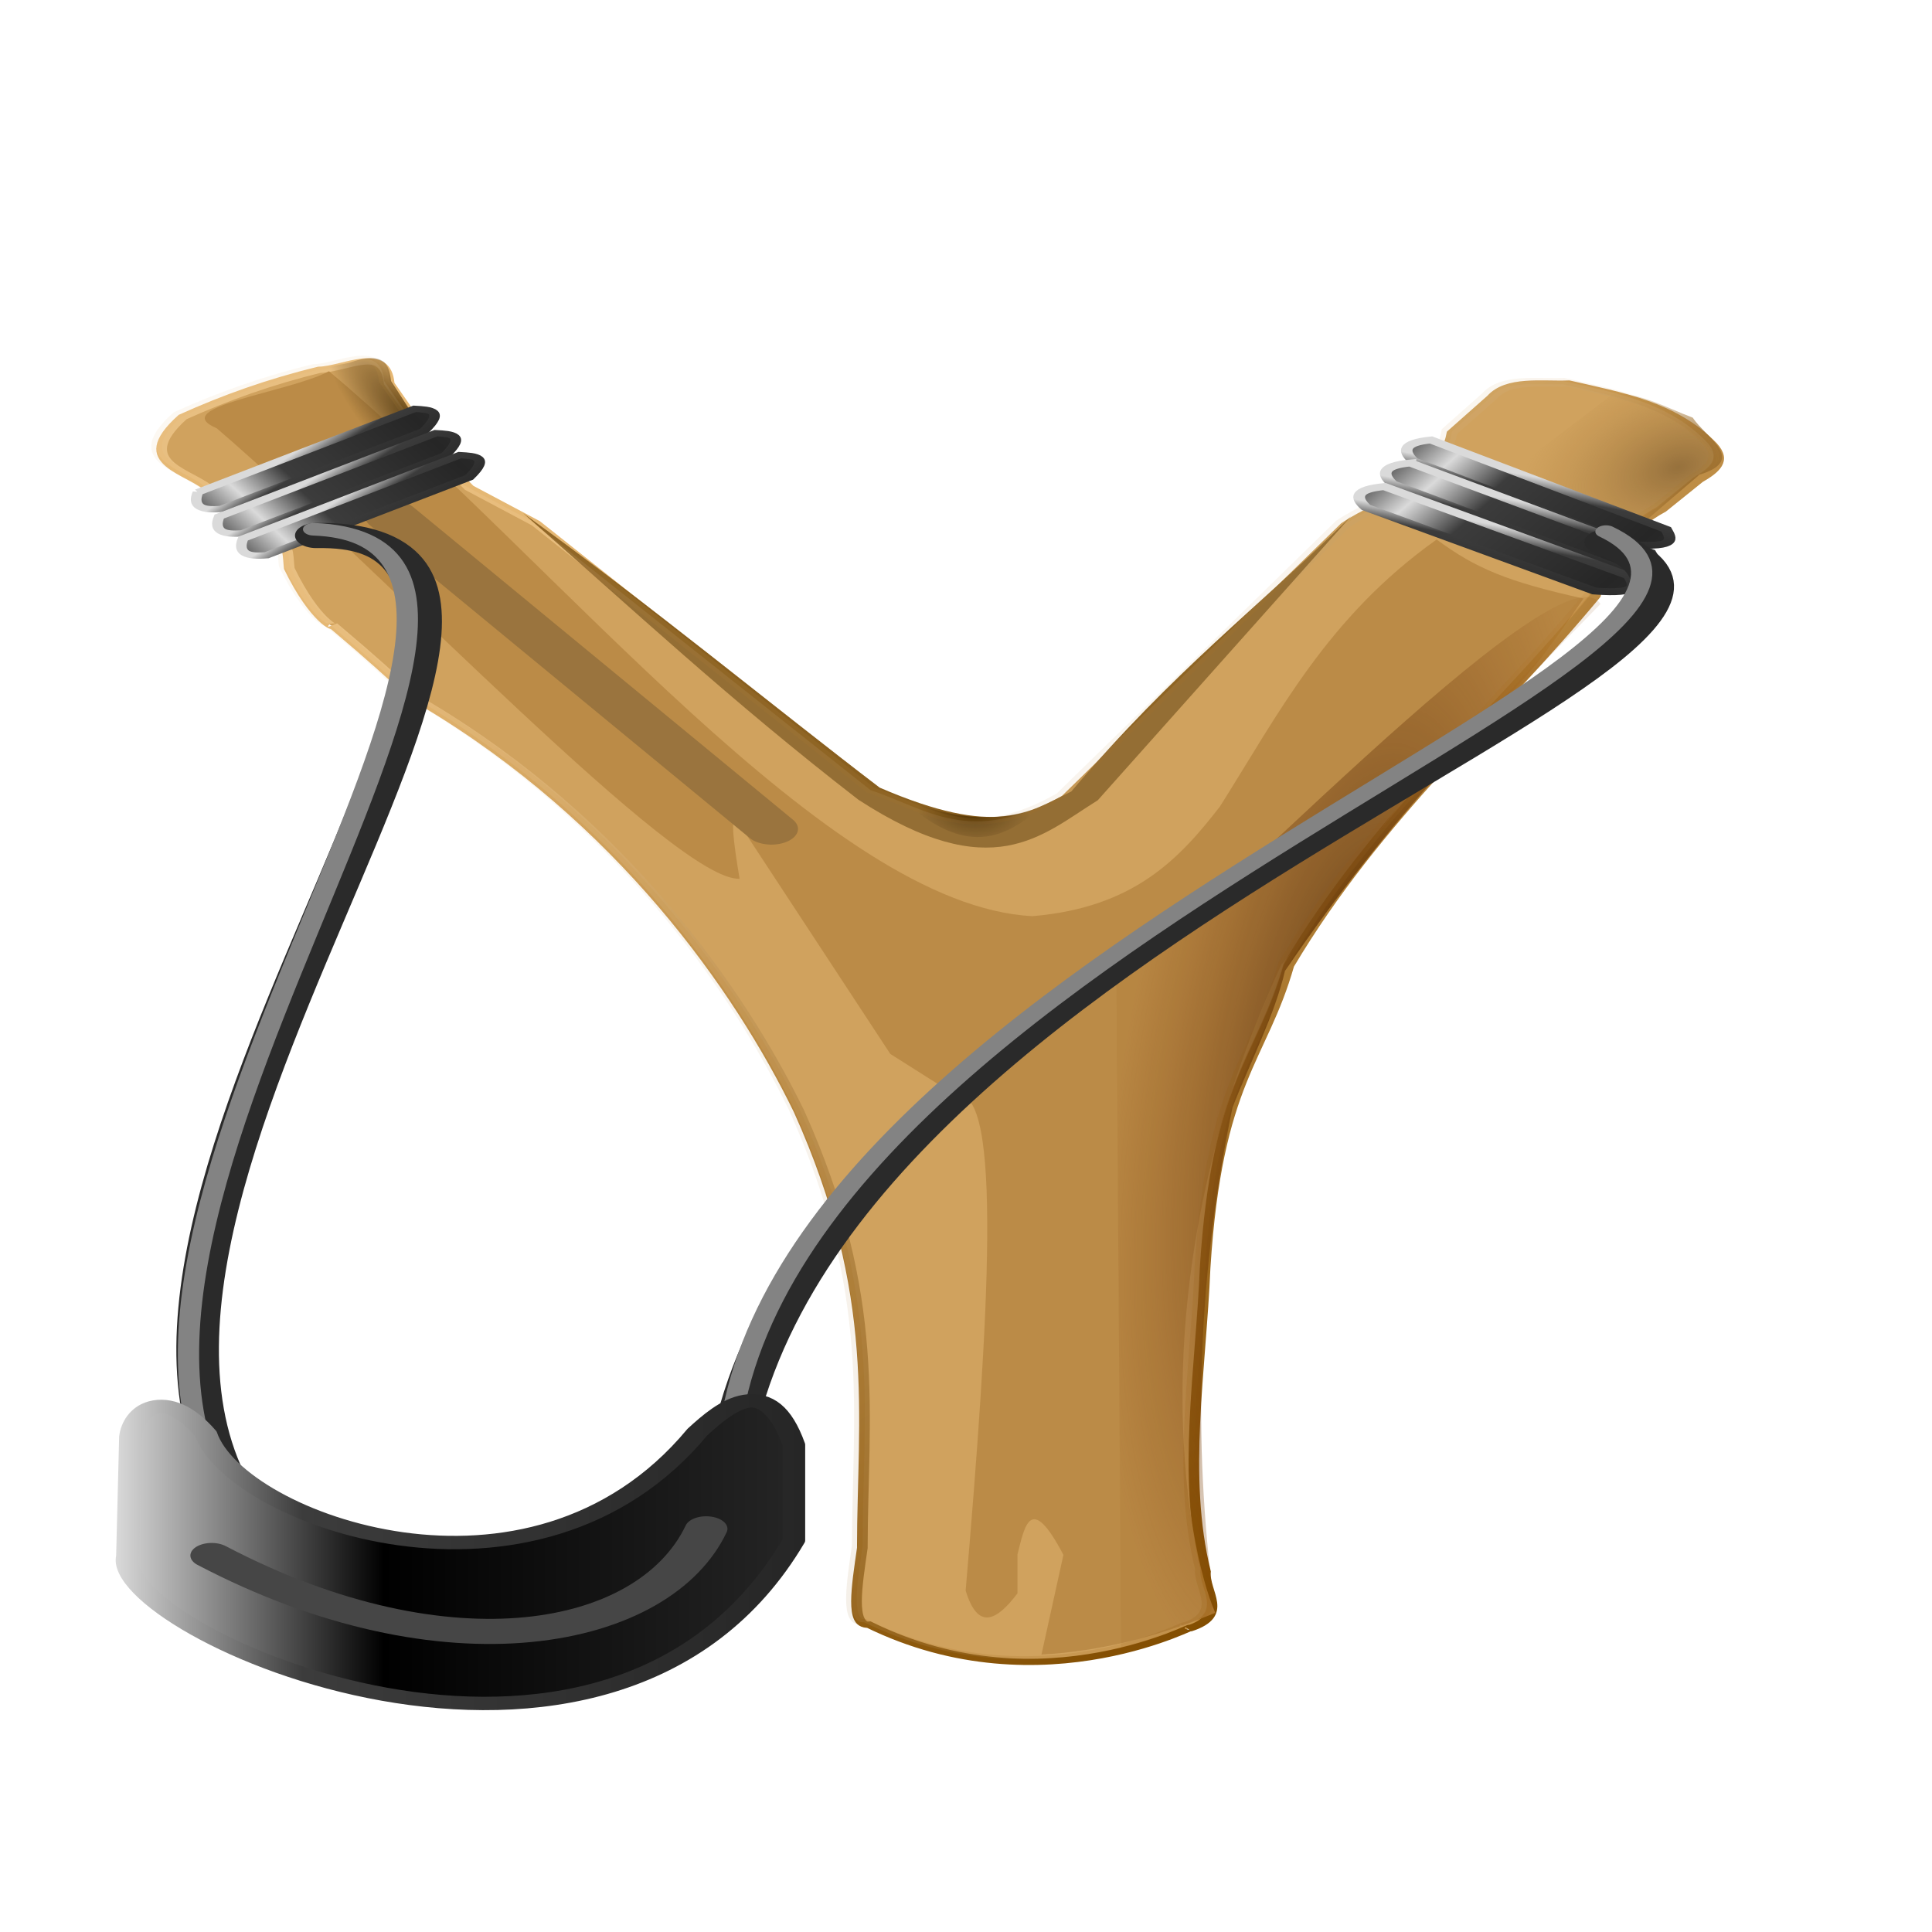 <?xml version="1.0" encoding="UTF-8" standalone="no"?>
<!-- Created with Inkscape (http://www.inkscape.org/) -->

<svg
   xmlns:dc="http://purl.org/dc/elements/1.1/"
   xmlns:cc="http://creativecommons.org/ns#"
   xmlns:rdf="http://www.w3.org/1999/02/22-rdf-syntax-ns#"
   xmlns:svg="http://www.w3.org/2000/svg"
   xmlns="http://www.w3.org/2000/svg"
   xmlns:xlink="http://www.w3.org/1999/xlink"
   xmlns:sodipodi="http://sodipodi.sourceforge.net/DTD/sodipodi-0.dtd"
   xmlns:inkscape="http://www.inkscape.org/namespaces/inkscape"
   id="svg2"
   sodipodi:docname="schleuder.svg"
   inkscape:export-filename="/home/frank/Bilder/own-svg/schleuder.png"
   viewBox="0 0 18.75 18.75"
   inkscape:export-xdpi="90"
   version="1.1"
   inkscape:export-ydpi="90"
   inkscape:version="0.92.1 r15371"
   width="20"
   height="20">
  <title
     id="title5397">Scheuder</title>
  <defs
     id="defs4">
    <linearGradient
       id="linearGradient4192">
      <stop
         id="stop4194"
         style="stop-color:#dadada"
         offset="0" />
      <stop
         id="stop4196"
         style="stop-color:#3c3c3c"
         offset=".271" />
      <stop
         id="stop4198"
         style="stop-color:#262626"
         offset="1" />
    </linearGradient>
    <linearGradient
       id="linearGradient3986"
       inkscape:collect="always">
      <stop
         id="stop3988"
         style="stop-color:#523303"
         offset="0" />
      <stop
         id="stop3990"
         style="stop-color:#523303;stop-opacity:0"
         offset="1" />
    </linearGradient>
    <filter
       id="filter3904"
       inkscape:collect="always"
       style="color-interpolation-filters:sRGB">
      <feGaussianBlur
         id="feGaussianBlur3906"
         stdDeviation="0.265"
         inkscape:collect="always" />
    </filter>
    <filter
       id="filter3980"
       inkscape:collect="always"
       style="color-interpolation-filters:sRGB">
      <feGaussianBlur
         id="feGaussianBlur3982"
         stdDeviation="0.491"
         inkscape:collect="always" />
    </filter>
    <filter
       id="filter4018"
       height="1.153"
       width="1.213"
       y="-0.076"
       x="-0.106"
       inkscape:collect="always"
       style="color-interpolation-filters:sRGB">
      <feGaussianBlur
         id="feGaussianBlur4020"
         stdDeviation="1.583"
         inkscape:collect="always" />
    </filter>
    <filter
       id="filter3904-3"
       inkscape:menu="Shadows and Glows"
       height="1.5"
       y="-0.25"
       inkscape:menu-tooltip="Darkens the edge with an inner blur and adds a flexible glow"
       inkscape:label="Dark and Glow"
       inkscape:collect="always"
       style="color-interpolation-filters:sRGB">
      <feGaussianBlur
         id="feGaussianBlur3906-5"
         stdDeviation="0.265"
         inkscape:collect="always"
         result="fbSourceGraphic" />
      <feColorMatrix
         id="feColorMatrix4133"
         values="0 0 0 -1 0 0 0 0 -1 0 0 0 0 -1 0 0 0 0 1 0"
         result="fbSourceGraphicAlpha"
         in="fbSourceGraphic" />
      <feGaussianBlur
         id="feGaussianBlur4135"
         in="fbSourceGraphic"
         stdDeviation="5"
         result="result6" />
      <feComposite
         id="feComposite4137"
         operator="atop"
         in="fbSourceGraphic"
         in2="result6"
         result="result8" />
      <feComposite
         id="feComposite4139"
         operator="over"
         in="result8"
         in2="fbSourceGraphicAlpha"
         result="result9" />
      <feColorMatrix
         id="feColorMatrix4141"
         values="1 0 0 0 0 0 1 0 0 0 0 0 1 0 0 0 0 0 1 0 "
         result="result10" />
      <feBlend
         id="feBlend4143"
         mode="normal"
         in2="result6"
         in="result10" />
    </filter>
    <filter
       id="filter4602"
       inkscape:collect="always"
       style="color-interpolation-filters:sRGB">
      <feGaussianBlur
         id="feGaussianBlur4604"
         stdDeviation="0.608"
         inkscape:collect="always" />
    </filter>
    <filter
       id="filter4606"
       inkscape:collect="always"
       style="color-interpolation-filters:sRGB">
      <feGaussianBlur
         id="feGaussianBlur4608"
         stdDeviation="0.454"
         inkscape:collect="always" />
    </filter>
    <linearGradient
       id="linearGradient5357"
       y2="965.13"
       gradientUnits="userSpaceOnUse"
       x2="355.05"
       y1="844.01"
       x1="238.03"
       inkscape:collect="always">
      <stop
         id="stop3852"
         style="stop-color:#e6b874"
         offset="0" />
      <stop
         id="stop3854"
         style="stop-color:#824d00"
         offset="1" />
    </linearGradient>
    <radialGradient
       id="radialGradient5359"
       xlink:href="#linearGradient3986"
       gradientUnits="userSpaceOnUse"
       cy="110.41"
       cx="301.92"
       gradientTransform="matrix(0.574,-0.696,0.734,0.605,-147.78,1006)"
       r="7.086"
       inkscape:collect="always" />
    <radialGradient
       id="radialGradient5361"
       gradientUnits="userSpaceOnUse"
       cy="55.616"
       cx="365.39"
       gradientTransform="matrix(-1.331,-0.819,1.136,-1.846,612.09,1196.2)"
       r="10.614"
       inkscape:collect="always">
      <stop
         id="stop4067"
         style="stop-color:#8b6228"
         offset="0" />
      <stop
         id="stop4069"
         style="stop-color:#b47f34;stop-opacity:0"
         offset="1" />
    </radialGradient>
    <radialGradient
       id="radialGradient5363"
       gradientUnits="userSpaceOnUse"
       cy="162.62"
       cx="336.59"
       gradientTransform="matrix(-1.238,-0.113,0.518,-5.679,482.51,1876.3)"
       r="21.036"
       inkscape:collect="always">
      <stop
         id="stop3912"
         style="stop-color:#492500"
         offset="0" />
      <stop
         id="stop3914"
         style="stop-color:#854000;stop-opacity:.107"
         offset="1" />
    </radialGradient>
    <radialGradient
       id="radialGradient5365"
       xlink:href="#linearGradient3986"
       gradientUnits="userSpaceOnUse"
       cy="48.99"
       cx="249"
       gradientTransform="matrix(-1.27,-2.702,0.743,-0.349,320.52,1474.9)"
       r="6.754"
       inkscape:collect="always" />
    <linearGradient
       id="linearGradient5367"
       y2="965.13"
       gradientUnits="userSpaceOnUse"
       x2="355.05"
       gradientTransform="translate(0.732,-6.8799999e-4)"
       y1="844.01"
       x1="238.03"
       inkscape:collect="always">
      <stop
         id="stop3852-6"
         style="stop-color:#e6b874"
         offset="0" />
      <stop
         id="stop3854-4"
         style="stop-color:#824d00"
         offset="1" />
    </linearGradient>
    <linearGradient
       id="linearGradient5369"
       y2="49.126"
       xlink:href="#linearGradient4192"
       spreadMethod="reflect"
       gradientUnits="userSpaceOnUse"
       x2="249.58"
       gradientTransform="matrix(1.244,0,0,1.244,-268.88,724.09)"
       y1="60.126"
       x1="232.54"
       inkscape:collect="always" />
    <linearGradient
       id="linearGradient5371"
       y2="66.126"
       xlink:href="#linearGradient4192"
       gradientUnits="userSpaceOnUse"
       x2="239.21"
       gradientTransform="matrix(1.244,0,0,1.244,-268.88,724.09)"
       y1="60.126"
       x1="232.54"
       inkscape:collect="always" />
    <linearGradient
       id="linearGradient5373"
       y2="49.126"
       xlink:href="#linearGradient4192"
       spreadMethod="reflect"
       gradientUnits="userSpaceOnUse"
       x2="249.58"
       gradientTransform="matrix(1.244,0,0,1.244,-266.39,728.9)"
       y1="60.126"
       x1="232.54"
       inkscape:collect="always" />
    <linearGradient
       id="linearGradient5375"
       y2="66.126"
       xlink:href="#linearGradient4192"
       gradientUnits="userSpaceOnUse"
       x2="239.21"
       gradientTransform="matrix(1.244,0,0,1.244,-266.39,728.9)"
       y1="60.126"
       x1="232.54"
       inkscape:collect="always" />
    <linearGradient
       id="linearGradient5377"
       y2="49.126"
       xlink:href="#linearGradient4192"
       spreadMethod="reflect"
       gradientUnits="userSpaceOnUse"
       x2="249.58"
       gradientTransform="matrix(1.244,0,0,1.244,-263.59,733.26)"
       y1="60.126"
       x1="232.54"
       inkscape:collect="always" />
    <linearGradient
       id="linearGradient5379"
       y2="66.126"
       xlink:href="#linearGradient4192"
       gradientUnits="userSpaceOnUse"
       x2="239.21"
       gradientTransform="matrix(1.244,0,0,1.244,-263.59,733.26)"
       y1="60.126"
       x1="232.54"
       inkscape:collect="always" />
    <linearGradient
       id="linearGradient5381"
       y2="49.126"
       xlink:href="#linearGradient4192"
       spreadMethod="reflect"
       gradientUnits="userSpaceOnUse"
       x2="249.58"
       gradientTransform="matrix(0.546,1.222,-1.233,0.541,109.52,476.29)"
       y1="60.126"
       x1="232.54"
       inkscape:collect="always" />
    <linearGradient
       id="linearGradient5383"
       y2="66.126"
       xlink:href="#linearGradient4192"
       gradientUnits="userSpaceOnUse"
       x2="239.21"
       gradientTransform="matrix(0.546,1.222,-1.233,0.541,109.52,476.29)"
       y1="60.126"
       x1="232.54"
       inkscape:collect="always" />
    <linearGradient
       id="linearGradient5385"
       y2="49.126"
       xlink:href="#linearGradient4192"
       spreadMethod="reflect"
       gradientUnits="userSpaceOnUse"
       x2="249.58"
       gradientTransform="matrix(0.557,1.222,-1.257,0.541,106.11,481.03)"
       y1="60.126"
       x1="232.54"
       inkscape:collect="always" />
    <linearGradient
       id="linearGradient5387"
       y2="66.126"
       xlink:href="#linearGradient4192"
       gradientUnits="userSpaceOnUse"
       x2="239.21"
       gradientTransform="matrix(0.557,1.222,-1.257,0.541,106.11,481.03)"
       y1="60.126"
       x1="232.54"
       inkscape:collect="always" />
    <linearGradient
       id="linearGradient5389"
       y2="49.126"
       xlink:href="#linearGradient4192"
       spreadMethod="reflect"
       gradientUnits="userSpaceOnUse"
       x2="249.58"
       gradientTransform="matrix(0.567,1.221,-1.282,0.541,102.07,485.89)"
       y1="60.126"
       x1="232.54"
       inkscape:collect="always" />
    <linearGradient
       id="linearGradient5391"
       y2="66.126"
       xlink:href="#linearGradient4192"
       gradientUnits="userSpaceOnUse"
       x2="239.21"
       gradientTransform="matrix(0.567,1.221,-1.282,0.541,102.07,485.89)"
       y1="60.126"
       x1="232.54"
       inkscape:collect="always" />
    <linearGradient
       id="linearGradient5393"
       y2="218.96"
       gradientUnits="userSpaceOnUse"
       x2="127.5"
       gradientTransform="matrix(1.134,0,0,1,141.47,762.61)"
       y1="218.96"
       x1="70.213"
       inkscape:collect="always">
      <stop
         id="stop4447-6"
         style="stop-color:#dadada"
         offset="0" />
      <stop
         id="stop4449-9"
         style="stop-color:#000000"
         offset=".389" />
      <stop
         id="stop4451-7"
         style="stop-color:#262626"
         offset="1" />
    </linearGradient>
    <linearGradient
       id="linearGradient5395"
       y2="218.96"
       xlink:href="#linearGradient4192"
       gradientUnits="userSpaceOnUse"
       x2="127.5"
       gradientTransform="matrix(1.134,0,0,1,141.47,762.61)"
       y1="218.96"
       x1="70.213"
       inkscape:collect="always" />
  </defs>
  <sodipodi:namedview
     id="base"
     bordercolor="#666666"
     inkscape:pageshadow="2"
     inkscape:window-y="-8"
     pagecolor="#ffffff"
     inkscape:window-height="837"
     inkscape:window-maximized="1"
     inkscape:zoom="11.313708"
     inkscape:window-x="-8"
     showgrid="false"
     borderopacity="1.0"
     inkscape:current-layer="layer1"
     inkscape:cx="54.647563"
     inkscape:cy="-5.4295504"
     inkscape:window-width="1600"
     inkscape:pageopacity="0.0"
     inkscape:document-units="px" />
  <g
     id="layer1"
     inkscape:label="Ebene 1"
     inkscape:groupmode="layer"
     transform="translate(0,-1033.61)">
    <g
       id="g5330"
       transform="matrix(0.083,0,0,0.049,0.606,999.226)">
      <path
         id="path2996"
         style="fill:#cb984d;stroke:url(#linearGradient5357);filter:url(#filter3904)"
         d="m 230.26,812.39 c -1.888,-3.383 -7.861,-4.252 -2.818,-11.9 4.001,-3.063 8.248,-5.632 12.839,-7.516 2.475,-0.118 6.231,-4.078 6.576,2.192 l 2.192,5.324 c 1.322,6.019 3.463,7.946 5.324,11.273 l 6.263,5.637 31.942,42.902 c 5.185,2.876 9.369,9.086 17.888,0.848 l 26.267,-43.436 c 3.707,-4.247 8.981,-5.672 10.021,-14.718 l 3.758,-5.637 c 1.531,-2.906 4.572,-2.036 7.202,-2.192 4.826,1.887 9.779,3.265 13.466,9.708 1.427,2.617 0.226,4.182 -1.253,5.637 l -3.445,4.697 c -3.334,3.035 -5.29,7.793 -6.263,13.779 -9.603,19.624 -20.525,35.295 -28.81,58.873 -2.567,15.218 -6.751,18.27 -7.867,48.134 -0.395,16.254 -2.185,33.11 0.038,48.317 -0.203,3.118 2.31,7.013 -1.566,9.081 1.481,-1.587 -13.592,13.11 -30.063,-0.626 -1.781,0.253 -1.137,-6.164 -0.626,-12.213 0.016,-21.031 1.883,-40.08 -5.95,-69.52 -5.593,-19.465 -16.729,-46.307 -35.073,-64.823 -2.443,-2.553 -0.779,-1.19 -8.746,-12.58 0.434,0.678 -1.621,-0.407 -4.093,-9.028 -0.238,-3.405 0.429,-6.532 -7.202,-12.213 z"
         sodipodi:nodetypes="cccccccccccccccccccccccccccc"
         transform="matrix(1.244,0,0,1.244,-268.88,-211.5)"
         inkscape:connector-curvature="0" />
      <path
         id="path3908"
         style="fill:#895f1f;filter:url(#filter3980)"
         d="m 259.45,63.731 c 10.174,15.073 19.425,29.777 31.512,45.616 12.593,13.851 17.198,5.64 22.494,0.076 l 23.809,-45.227 c -8.768,14.614 -16.565,24.37 -26.305,43.841 -3.994,3.259 -6.955,7.459 -18.006,-0.626 -9.852,-12.728 -21.274,-28.746 -33.504,-43.681 z"
         sodipodi:nodetypes="ccccccc"
         transform="matrix(1.244,0,0,1.244,-268.88,724.09)"
         inkscape:connector-curvature="0" />
      <path
         id="path3984"
         d="m 97.901,859.51 c 6.146,4.671 12.576,5.862 17.623,0.688 -3.905,5.242 -8.738,13.744 -17.623,-0.688 z"
         sodipodi:nodetypes="ccc"
         style="fill:url(#radialGradient5359)"
         inkscape:connector-curvature="0" />
      <path
         id="path3994"
         d="m 31.17,775.24 c -4.69,4.222 -19.029,7.081 -13.123,11.304 20.376,29.739 53.751,89.806 61.129,89.216 -1.537,-15.51 -0.434,-12.009 0.551,-9.362 l 17.072,44.057 7.71,8.261 c 5.513,-2.059 3.778,44.806 1.101,98.027 1.423,7.929 3.601,6.054 6.058,0.551 v -7.71 c 0.848,-5.626 1.504,-12.404 5.373,0.095 l -2.565,19.731 c 6.774,-0.597 13.547,-3.512 20.321,-8.261 -3.393,-13.074 -9.353,-66.182 7.71,-128.32 9.175,-18.354 9.936,-28.819 27.536,-55.072 2.944,-5.489 5.365,-11.501 7.804,-17.495 -8.917,-3.333 -12.611,-5.994 -17.167,-11.693 -12.808,15.441 -18.465,34.457 -25.333,52.869 -4.74,10.369 -10.053,20.042 -21.94,21.734 -23.827,-2.11 -55.223,-69.45 -82.24,-107.93 z"
         sodipodi:nodetypes="ccccccccccccccccccc"
         style="fill:#b47f34"
         inkscape:connector-curvature="0" />
      <path
         id="path3996"
         d="m 247.08,64.196 35.699,49.791"
         style="fill:#b47f34;stroke:#8f662a;stroke-width:5;stroke-linecap:round;filter:url(#filter4018)"
         transform="matrix(1.244,0,0,1.244,-268.88,724.09)"
         inkscape:connector-curvature="0" />
      <path
         id="path4043"
         d="m 181.29,779.77 -13.63,17.524 15.966,9.735 7.788,-11.293 c 5.658,-2.975 0.694,-7.367 -0.779,-11.293 -3.115,-1.969 -6.231,-5.083 -9.346,-4.673 z"
         sodipodi:nodetypes="cccccc"
         style="fill:url(#radialGradient5361)"
         inkscape:connector-curvature="0" />
      <path
         id="path4073"
         d="m 179.84,821.34 c -12.892,22.489 -24.069,40.779 -36.898,72.694 -1.176,8.562 -4.028,17.963 -6.125,26.985 -4.494,36.614 -4.492,69.661 -2.014,100.13 l -11.014,7.71 -0.551,-133.27 c 6.834,-5.187 51.781,-87.138 56.602,-74.246 z"
         sodipodi:nodetypes="ccccccc"
         style="fill:url(#radialGradient5363)"
         inkscape:connector-curvature="0" />
      <path
         id="path4083"
         d="m 38.424,777.18 c -0.223,-3.272 -0.763,-6.083 -4.956,-3.58 l -6.058,1.927 c 3.385,10.497 8.761,15.021 13.493,21.478 l 3.304,-4.681 z"
         sodipodi:nodetypes="cccccc"
         style="fill:url(#radialGradient5365)"
         inkscape:connector-curvature="0" />
      <path
         id="path2996-3"
         style="opacity:0.306;fill:#ffffff;stroke:url(#linearGradient5367);filter:url(#filter3904-3)"
         d="m 230.99,812.39 c -1.888,-3.383 -7.861,-4.252 -2.818,-11.9 4.001,-3.063 8.248,-5.632 12.839,-7.516 2.475,-0.118 6.231,-4.078 6.576,2.192 l 2.192,5.324 c 1.322,6.019 3.463,7.946 5.324,11.273 l 6.263,5.637 31.942,42.902 c 5.185,2.876 9.369,9.086 17.888,0.848 l 26.267,-43.436 c 3.707,-4.247 8.981,-5.672 10.021,-14.718 l 3.758,-5.637 c 1.531,-2.906 4.572,-2.036 7.202,-2.192 4.826,1.887 9.779,3.265 13.466,9.708 1.427,2.617 0.226,4.182 -1.253,5.637 l -3.445,4.697 c -3.334,3.035 -5.29,7.793 -6.263,13.779 -9.603,19.624 -20.525,35.295 -28.81,58.873 -2.567,15.218 -6.751,18.27 -7.867,48.134 -0.395,16.254 -2.185,33.11 0.038,48.317 -0.203,3.118 2.31,7.013 -1.566,9.081 1.481,-1.587 -13.592,13.11 -30.063,-0.626 -1.781,0.253 -1.137,-6.164 -0.626,-12.213 0.016,-21.031 1.883,-40.08 -5.95,-69.52 -5.593,-19.465 -16.729,-46.307 -35.073,-64.823 -2.443,-2.553 -0.779,-1.19 -8.746,-12.58 0.434,0.678 -1.621,-0.407 -4.093,-9.028 -0.238,-3.405 0.429,-6.532 -7.202,-12.213 z"
         sodipodi:nodetypes="cccccccccccccccccccccccccccc"
         transform="matrix(1.244,0,0,1.244,-270.38,-212)"
         inkscape:connector-curvature="0" />
      <path
         id="path4156"
         d="m 15.844,799.21 25.333,-16.521 c 1.781,0.172 3.615,0.296 1.101,4.406 l -23.68,15.41 c -2.186,0.325 -3.494,-0.338 -2.754,-3.304 z"
         sodipodi:nodetypes="ccccc"
         style="fill:url(#linearGradient5369);stroke:url(#linearGradient5371);stroke-width:1.243"
         inkscape:connector-curvature="0" />
      <path
         id="path4156-5"
         d="m 18.331,804.03 25.333,-16.521 c 1.781,0.172 3.615,0.296 1.101,4.406 l -23.681,15.42 c -2.186,0.325 -3.494,-0.338 -2.754,-3.304 z"
         sodipodi:nodetypes="ccccc"
         style="fill:url(#linearGradient5373);stroke:url(#linearGradient5375);stroke-width:1.243"
         inkscape:connector-curvature="0" />
      <path
         id="path4156-9"
         d="m 21.129,808.38 25.333,-16.521 c 1.781,0.172 3.615,0.296 1.101,4.406 l -23.681,15.42 c -2.186,0.325 -3.494,-0.338 -2.754,-3.304 z"
         sodipodi:nodetypes="ccccc"
         style="fill:url(#linearGradient5377);stroke:url(#linearGradient5379);stroke-width:1.243"
         inkscape:connector-curvature="0" />
      <path
         id="path4156-1"
         d="m 160.02,788.85 27.499,17.711 c 0.611,1.826 1.293,3.683 -3.884,3 l -25.682,-16.566 c -1.282,-2.007 -1.199,-3.581 2.067,-4.145 z"
         sodipodi:nodetypes="ccccc"
         style="fill:url(#linearGradient5381);stroke:url(#linearGradient5383);stroke-width:1.342"
         inkscape:connector-curvature="0" />
      <path
         id="path4156-1-1"
         sodipodi:nodetypes="ccccc"
         d="m 157.62,793.41 28.043,17.7 c 0.623,1.825 1.319,3.68 -3.961,2.998 l -26.19,-16.56 c -1.307,-2.006 -1.223,-3.579 2.108,-4.142 z"
         inkscape:transform-center-x="-17.414254"
         inkscape:transform-center-y="8.9177223"
         inkscape:connector-curvature="0"
         style="fill:url(#linearGradient5385);stroke:url(#linearGradient5387);stroke-width:1.355" />
      <path
         id="path4156-1-13"
         d="m 154.57,798.08 28.588,17.689 c 0.635,1.824 1.345,3.678 -4.038,2.997 l -26.699,-16.546 c -1.333,-2.005 -1.246,-3.577 2.149,-4.14 z"
         sodipodi:nodetypes="ccccc"
         style="fill:url(#linearGradient5389);stroke:url(#linearGradient5391);stroke-width:1.368"
         inkscape:connector-curvature="0" />
      <g
         id="g4663"
         transform="matrix(1.244,0,0,1.244,-268.88,-211.5)">
        <g
           id="g4574"
           style="filter:url(#filter4606)">
          <path
             id="path4522"
             style="fill:none;stroke:#2a2a2a;stroke-width:4;stroke-linecap:round;stroke-linejoin:round"
             d="m 240,67 c 32.906,-1.014 -29.531,111.51 -5.5,158"
             sodipodi:nodetypes="cc"
             transform="translate(0,752.36)"
             inkscape:connector-curvature="0" />
          <path
             id="path4572"
             style="fill:none;stroke:#838383;stroke-width:2;stroke-linecap:round;stroke-linejoin:round"
             d="M 239.75,66 C 270.362,67.876 209.373,182.47 234,225.75"
             sodipodi:nodetypes="ccc"
             transform="translate(0,752.36)"
             inkscape:connector-curvature="0" />
        </g>
        <g
           id="g4574-2"
           style="filter:url(#filter4602)"
           transform="matrix(0.814,0.58,-0.58,0.814,642.48,11.057)">
          <g
             id="g4624">
            <path
               id="path4522-0"
               style="fill:none;stroke:#2a2a2a;stroke-width:4;stroke-linecap:round;stroke-linejoin:round"
               d="m 240.69,70.412 c 32.614,-1.325 -28.618,98.868 21.916,173.63"
               sodipodi:nodetypes="cc"
               inkscape:connector-curvature="0"
               transform="translate(0,752.36)" />
          </g>
          <path
             id="path4572-2"
             style="fill:none;stroke:#838383;stroke-width:2;stroke-linecap:round;stroke-linejoin:round"
             d="m 239.75,69.041 c 30.61,1.876 -29.28,109.17 23.16,174.75"
             sodipodi:nodetypes="cc"
             transform="translate(0,752.36)"
             inkscape:connector-curvature="0" />
        </g>
        <path
           id="path4627"
           sodipodi:nodetypes="ccccccc"
           style="fill:url(#linearGradient5393);stroke:url(#linearGradient5395);stroke-width:2.129;stroke-linecap:round;stroke-linejoin:round"
           inkscape:connector-curvature="0"
           d="m 229.62,962.36 c 2.712,13.455 30.757,31.245 46.199,-0.25 2.654,-4.13 6.613,-9.654 9.07,2 v 15.25 c -17.394,50.04 -64.278,14.424 -62.637,2.5 l 0.283,-19 c 0.272,-4.114 3.146,-8.22 7.086,-0.5 z" />
      </g>
      <path
         id="path4645"
         d="m 17.447,1009.8 c 27.641,24.531 51.755,16.367 57.824,-5.285"
         sodipodi:nodetypes="cc"
         style="fill:none;stroke:#464646;stroke-width:4.974;stroke-linecap:round;stroke-linejoin:round"
         inkscape:connector-curvature="0" />
    </g>
  </g>
</svg>
